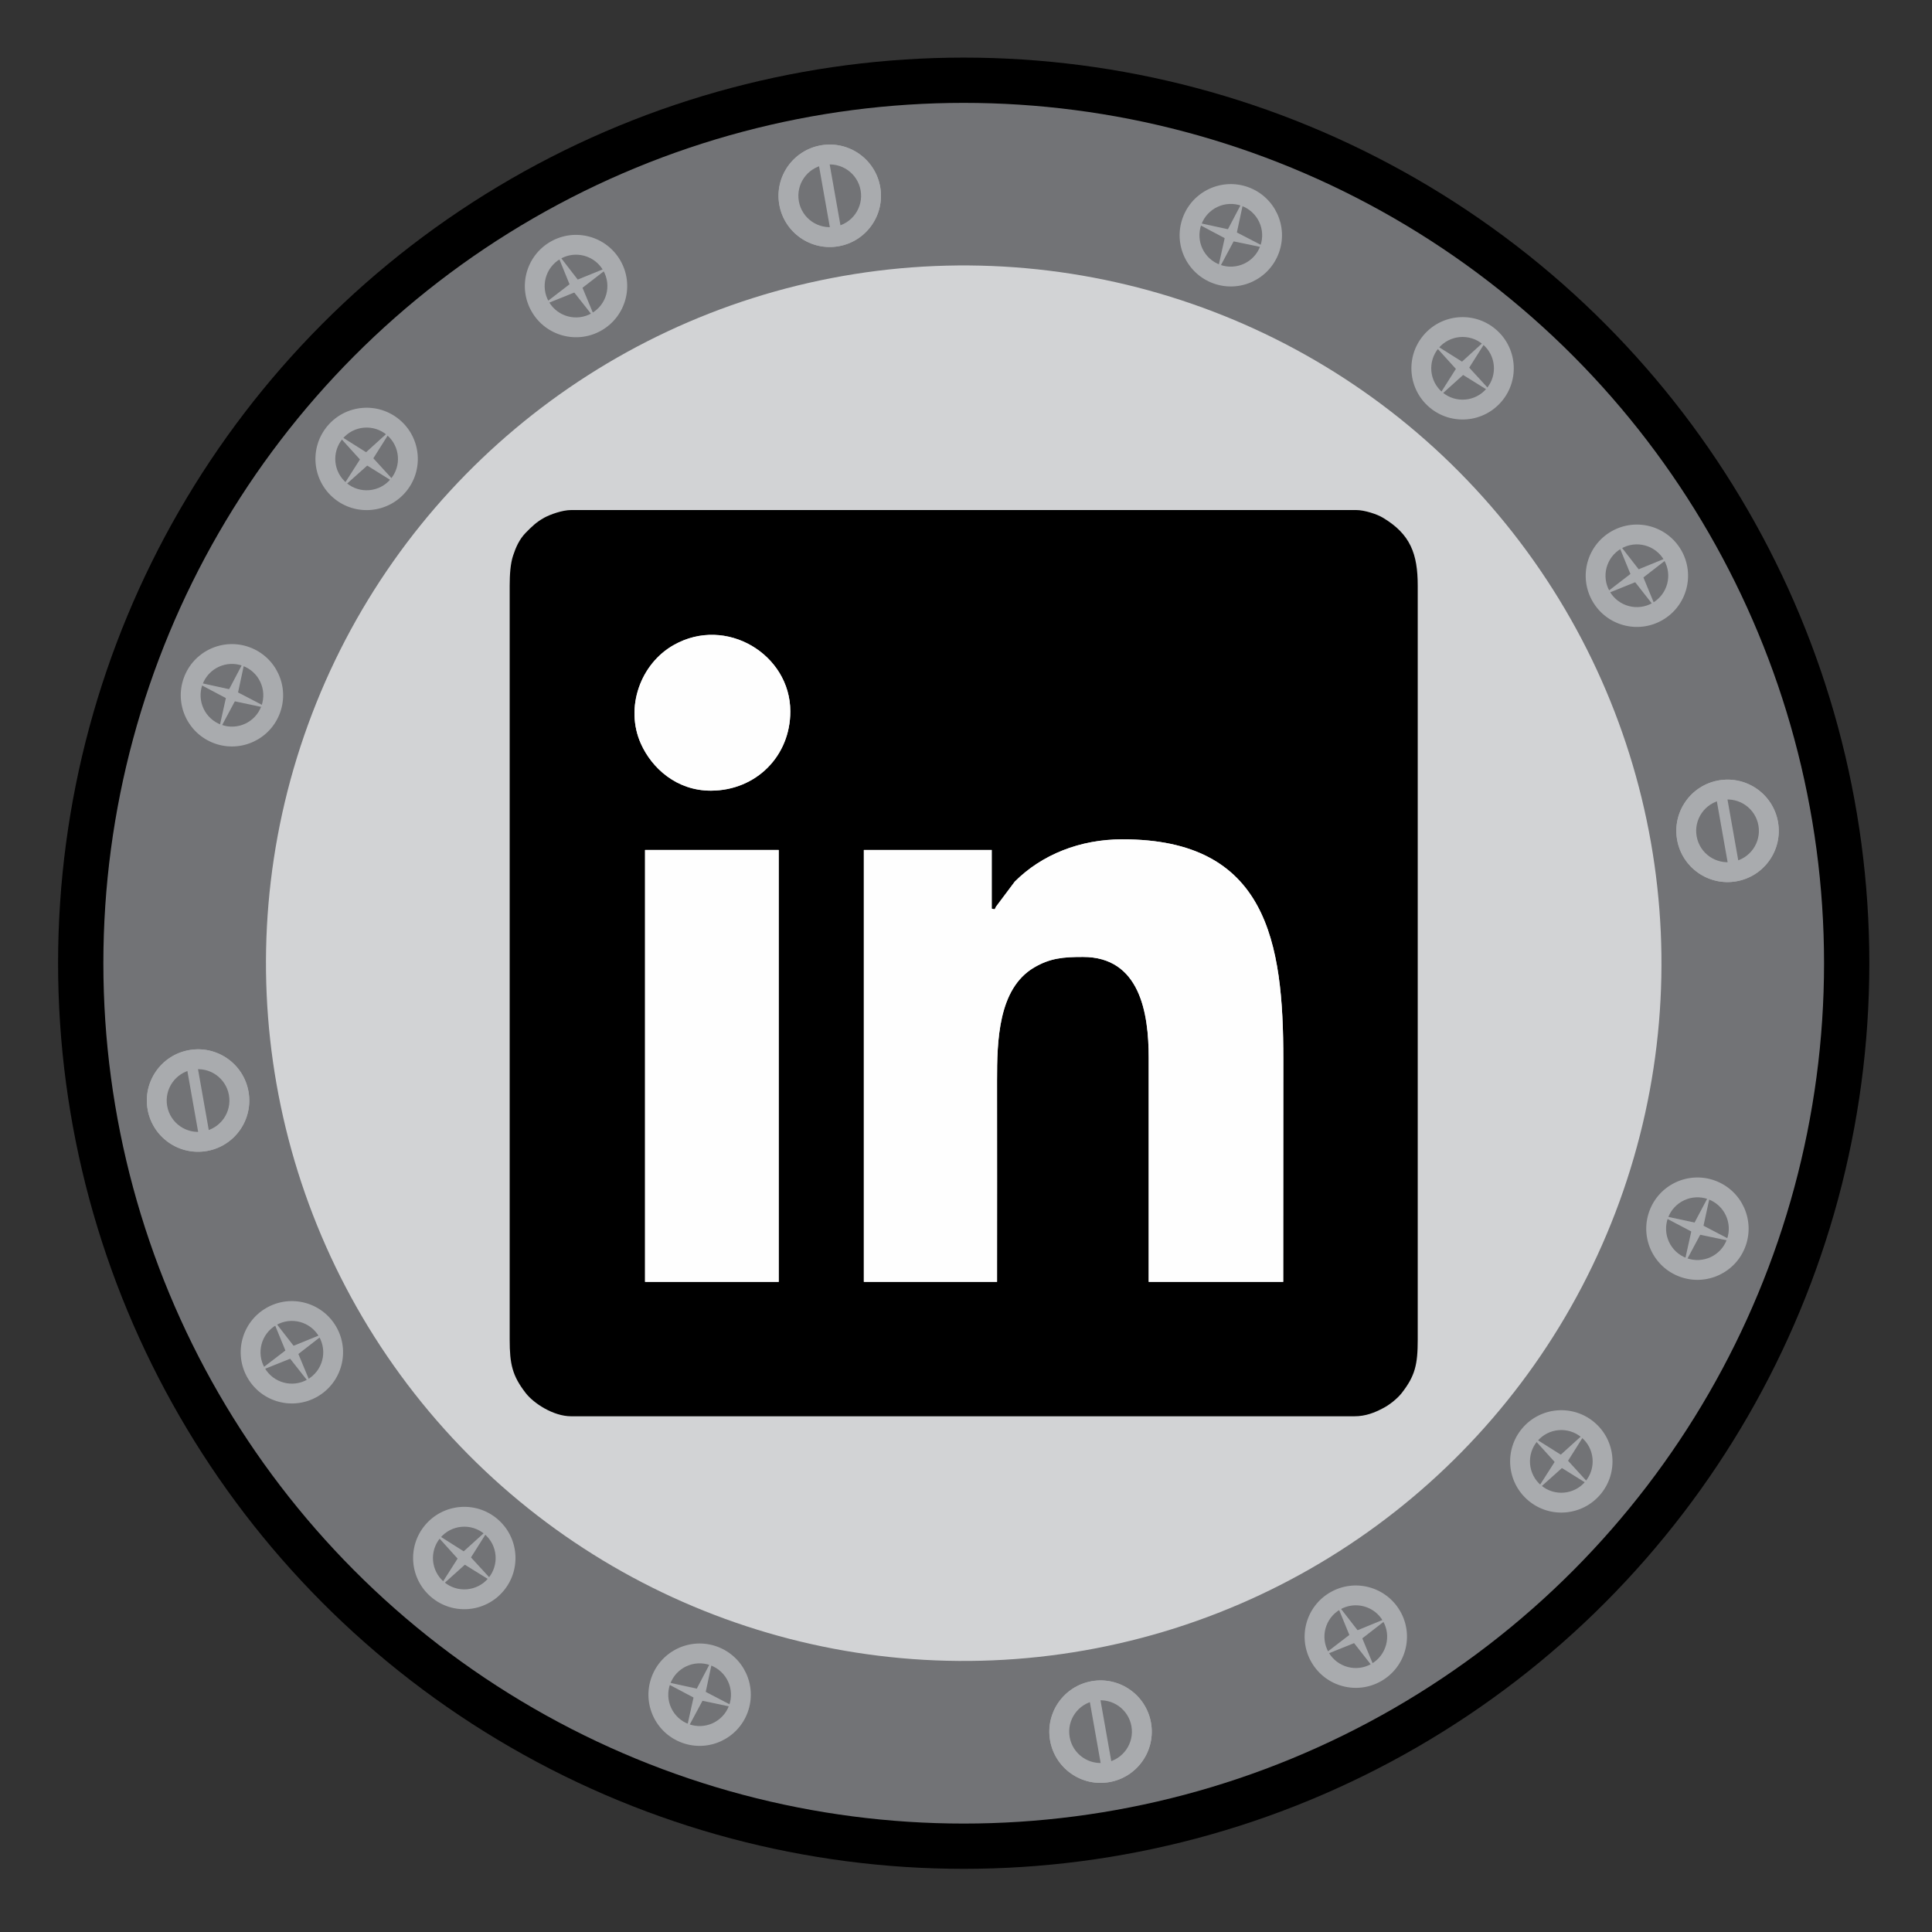 <?xml version="1.0" encoding="UTF-8"?>
<!DOCTYPE svg PUBLIC "-//W3C//DTD SVG 1.1//EN" "http://www.w3.org/Graphics/SVG/1.1/DTD/svg11.dtd">
<!-- Creator: CorelDRAW 2020 (64 Bit) -->
<svg xmlns="http://www.w3.org/2000/svg" xml:space="preserve" width="160px" height="160px" version="1.1" style="shape-rendering:geometricPrecision; text-rendering:geometricPrecision; image-rendering:optimizeQuality; fill-rule:evenodd; clip-rule:evenodd"
viewBox="0 0 160 160"
 xmlns:xlink="http://www.w3.org/1999/xlink"
 xmlns:xodm="http://www.corel.com/coreldraw/odm/2003">
 <rect x="0" y="0" width="160" height="160" fill="#333333" stroke="none"/>
 <defs>
  <style type="text/css">
   <![CDATA[
    .fil2 {fill:#D2D3D5}
    .fil3 {fill:#A9ABAE}
    .fil1 {fill:#727376}
    .fil0 {fill:black}
    .fil4 {fill:#FEFEFE}
   ]]>
  </style>
 </defs>
 <g id="Camada_x0020_1">
  <g id="_2186477892128">
   <g>
    <circle class="fil0" cx="79.81" cy="79.77" r="75"/>
    <circle class="fil1" cx="79.81" cy="79.77" r="71.25"/>
    <circle class="fil2" transform="matrix(-0.293 -1.663 1.663 -0.293 79.811 79.768)" r="34.22"/>
    <g>
     <g>
      <circle class="fil3" transform="matrix(1.029 -0.181 0.181 1.029 68.716 16.215)" r="4.06"/>
      <circle class="fil1" transform="matrix(0.63 -0.111 0.111 0.63 68.715 16.215)" r="4.06"/>
      <rect class="fil3" transform="matrix(0.341 -0.06 0.092 0.52 67.677 12.901)" width="2.58" height="12.34"/>
     </g>
     <g>
      <circle class="fil3" transform="matrix(1.029 -0.181 0.181 1.029 16.403 91.142)" r="4.06"/>
      <circle class="fil1" transform="matrix(0.63 -0.111 0.111 0.63 16.402 91.142)" r="4.06"/>
      <rect class="fil3" transform="matrix(0.341 -0.06 0.092 0.52 15.364 87.828)" width="2.58" height="12.34"/>
     </g>
     <g>
      <circle class="fil3" transform="matrix(1.029 -0.181 0.181 1.029 143.068 68.808)" r="4.06"/>
      <circle class="fil1" transform="matrix(0.63 -0.111 0.111 0.63 143.067 68.808)" r="4.06"/>
      <rect class="fil3" transform="matrix(0.341 -0.06 0.092 0.52 142.029 65.494)" width="2.58" height="12.34"/>
     </g>
     <g>
      <circle class="fil3" transform="matrix(1.029 -0.181 0.181 1.029 91.143 143.408)" r="4.06"/>
      <circle class="fil1" transform="matrix(0.63 -0.111 0.111 0.63 91.143 143.408)" r="4.06"/>
      <rect class="fil3" transform="matrix(0.341 -0.06 0.092 0.52 90.105 140.095)" width="2.58" height="12.34"/>
     </g>
    </g>
    <g>
     <g>
      <circle class="fil3" transform="matrix(0.671 -0.8 0.8 0.671 30.363 38.006)" r="4.06"/>
      <circle class="fil1" transform="matrix(0.411 -0.49 0.49 0.411 30.362 38.006)" r="4.06"/>
      <g>
       <polygon class="fil3" points="27.87,35.91 30.65,37.66 32.87,40.09 30.08,38.35 "/>
       <polygon class="fil3" points="32.46,35.51 30.02,37.72 28.25,40.49 30.7,38.3 "/>
      </g>
     </g>
     <g>
      <circle class="fil3" transform="matrix(0.671 -0.8 0.8 0.671 129.301 121.026)" r="4.06"/>
      <circle class="fil1" transform="matrix(0.411 -0.49 0.49 0.411 129.301 121.026)" r="4.06"/>
      <g>
       <polygon class="fil3" points="126.81,118.93 129.59,120.68 131.81,123.11 129.02,121.37 "/>
       <polygon class="fil3" points="131.4,118.53 128.96,120.74 127.19,123.51 129.64,121.32 "/>
      </g>
     </g>
     <g>
      <circle class="fil3" transform="matrix(0.671 -0.8 0.8 0.671 121.125 30.502)" r="4.06"/>
      <circle class="fil1" transform="matrix(0.411 -0.49 0.49 0.411 121.125 30.502)" r="4.06"/>
      <g>
       <polygon class="fil3" points="118.63,28.41 121.41,30.16 123.63,32.58 120.84,30.85 "/>
       <polygon class="fil3" points="123.22,28 120.78,30.22 119.02,32.99 121.46,30.79 "/>
      </g>
     </g>
     <g>
      <circle class="fil3" transform="matrix(0.671 -0.8 0.8 0.671 38.451 129.029)" r="4.06"/>
      <circle class="fil1" transform="matrix(0.411 -0.49 0.49 0.411 38.451 129.03)" r="4.06"/>
      <g>
       <polygon class="fil3" points="35.96,126.93 38.74,128.69 40.96,131.11 38.17,129.38 "/>
       <polygon class="fil3" points="40.55,126.53 38.11,128.74 36.34,131.52 38.79,129.32 "/>
      </g>
     </g>
    </g>
    <g>
     <g>
      <circle class="fil3" transform="matrix(0.904 -0.522 0.522 0.904 47.704 23.69)" r="4.06"/>
      <circle class="fil1" transform="matrix(0.554 -0.32 0.32 0.554 47.704 23.69)" r="4.06"/>
      <g>
       <polygon class="fil3" points="46.08,20.87 48.09,23.47 49.35,26.5 47.32,23.92 "/>
       <polygon class="fil3" points="50.53,22.06 47.48,23.3 44.87,25.31 47.92,24.08 "/>
      </g>
     </g>
     <g>
      <circle class="fil3" transform="matrix(0.904 -0.522 0.522 0.904 112.282 135.542)" r="4.06"/>
      <circle class="fil1" transform="matrix(0.554 -0.32 0.32 0.554 112.281 135.542)" r="4.06"/>
      <g>
       <polygon class="fil3" points="110.65,132.72 112.67,135.32 113.93,138.36 111.9,135.77 "/>
       <polygon class="fil3" points="115.1,133.91 112.06,135.16 109.45,137.16 112.5,135.93 "/>
      </g>
     </g>
     <g>
      <circle class="fil3" transform="matrix(0.904 -0.522 0.522 0.904 135.56 47.681)" r="4.06"/>
      <circle class="fil1" transform="matrix(0.554 -0.32 0.32 0.554 135.559 47.681)" r="4.06"/>
      <g>
       <polygon class="fil3" points="133.93,44.86 135.95,47.46 137.2,50.49 135.18,47.91 "/>
       <polygon class="fil3" points="138.38,46.05 135.33,47.3 132.73,49.3 135.78,48.07 "/>
      </g>
     </g>
     <g>
      <circle class="fil3" transform="matrix(0.904 -0.522 0.522 0.904 24.172 111.99)" r="4.06"/>
      <circle class="fil1" transform="matrix(0.554 -0.32 0.32 0.554 24.172 111.99)" r="4.06"/>
      <g>
       <polygon class="fil3" points="22.54,109.17 24.56,111.77 25.82,114.8 23.79,112.22 "/>
       <polygon class="fil3" points="26.99,110.36 23.95,111.6 21.34,113.6 24.39,112.38 "/>
      </g>
     </g>
    </g>
    <g>
     <g>
      <circle class="fil3" transform="matrix(0.357 -0.981 0.981 0.357 19.208 57.58)" r="4.06"/>
      <circle class="fil1" transform="matrix(0.219 -0.601 0.601 0.219 19.208 57.58)" r="4.06"/>
      <g>
       <polygon class="fil3" points="16.15,56.46 19.36,57.16 22.28,58.68 19.06,58 "/>
       <polygon class="fil3" points="20.32,54.52 18.79,57.43 18.08,60.64 19.63,57.74 "/>
      </g>
     </g>
     <g>
      <circle class="fil3" transform="matrix(0.357 -0.981 0.981 0.357 140.574 101.753)" r="4.06"/>
      <circle class="fil1" transform="matrix(0.219 -0.601 0.601 0.219 140.574 101.754)" r="4.06"/>
      <g>
       <polygon class="fil3" points="137.51,100.64 140.73,101.33 143.64,102.85 140.43,102.18 "/>
       <polygon class="fil3" points="141.69,98.69 140.15,101.6 139.44,104.81 140.99,101.91 "/>
      </g>
     </g>
     <g>
      <circle class="fil3" transform="matrix(0.357 -0.981 0.981 0.357 101.93 19.485)" r="4.06"/>
      <circle class="fil1" transform="matrix(0.219 -0.601 0.601 0.219 101.93 19.486)" r="4.06"/>
      <g>
       <polygon class="fil3" points="98.87,18.37 102.08,19.07 105,20.58 101.78,19.91 "/>
       <polygon class="fil3" points="103.04,16.42 101.51,19.33 100.8,22.54 102.35,19.64 "/>
      </g>
     </g>
     <g>
      <circle class="fil3" transform="matrix(0.357 -0.981 0.981 0.357 57.94 140.347)" r="4.06"/>
      <circle class="fil1" transform="matrix(0.219 -0.601 0.601 0.219 57.94 140.348)" r="4.06"/>
      <g>
       <polygon class="fil3" points="54.88,139.23 58.09,139.93 61.01,141.45 57.79,140.77 "/>
       <polygon class="fil3" points="59.05,137.28 57.52,140.2 56.81,143.4 58.36,140.51 "/>
      </g>
     </g>
    </g>
    <g>
     <g>
      <circle class="fil3" transform="matrix(1.029 -0.181 0.181 1.029 68.716 16.215)" r="4.06"/>
      <circle class="fil1" transform="matrix(0.63 -0.111 0.111 0.63 68.715 16.215)" r="4.06"/>
      <rect class="fil3" transform="matrix(0.341 -0.06 0.092 0.52 67.677 12.901)" width="2.58" height="12.34"/>
     </g>
     <g>
      <circle class="fil3" transform="matrix(1.029 -0.181 0.181 1.029 16.403 91.142)" r="4.06"/>
      <circle class="fil1" transform="matrix(0.63 -0.111 0.111 0.63 16.402 91.142)" r="4.06"/>
      <rect class="fil3" transform="matrix(0.341 -0.06 0.092 0.52 15.364 87.828)" width="2.58" height="12.34"/>
     </g>
     <g>
      <circle class="fil3" transform="matrix(1.029 -0.181 0.181 1.029 143.068 68.808)" r="4.06"/>
      <circle class="fil1" transform="matrix(0.63 -0.111 0.111 0.63 143.067 68.808)" r="4.06"/>
      <rect class="fil3" transform="matrix(0.341 -0.06 0.092 0.52 142.029 65.494)" width="2.58" height="12.34"/>
     </g>
     <g>
      <circle class="fil3" transform="matrix(1.029 -0.181 0.181 1.029 91.143 143.408)" r="4.06"/>
      <circle class="fil1" transform="matrix(0.63 -0.111 0.111 0.63 91.143 143.408)" r="4.06"/>
      <rect class="fil3" transform="matrix(0.341 -0.06 0.092 0.52 90.105 140.095)" width="2.58" height="12.34"/>
     </g>
    </g>
   </g>
   <path class="fil0" d="M53.42 70.39l11.07 0 0 35.77 -11.07 0 0 -35.77zm28.71 4.86c0.32,0.09 0.22,0.07 0.36,-0.17l1.55 -2.07c2.24,-2.24 5.41,-3.5 8.89,-3.5 12.03,-0.03 13.35,8.55 13.35,18.22l-0.01 18.43 -11.14 0 0 -18.58c0,-3.7 -0.73,-8.33 -5.44,-8.33 -1.62,0 -2.72,0.09 -4.06,0.88 -2.97,1.76 -3.06,6.07 -3.06,9.37 0,5.55 0.01,11.11 0,16.66l-11.03 0 0 -35.77 10.59 0 0 4.86zm-23.26 -9.77c-2.86,0 -4.89,-1.88 -5.79,-3.88 -1.35,-3 -0.04,-6.64 2.73,-8.19 4.33,-2.44 9.63,0.79 9.64,5.49 0.01,3.71 -2.83,6.57 -6.58,6.58zm-16.66 45.47c0,2.02 0.22,2.99 1.33,4.42 0.65,0.84 2.28,1.92 3.76,1.92l64.87 0c0.93,0 1.68,-0.31 2.31,-0.64 0.57,-0.28 1.24,-0.82 1.6,-1.28 1.11,-1.42 1.33,-2.36 1.33,-4.42l0 -62.44c0,-2.64 -0.6,-4.28 -2.91,-5.65 -0.45,-0.27 -1.49,-0.62 -2.18,-0.62l-65.02 0c-0.73,0 -1.75,0.37 -2.24,0.64 -0.66,0.37 -1.03,0.74 -1.54,1.26 -0.51,0.53 -0.8,1.18 -1.02,1.85 -0.23,0.67 -0.29,1.6 -0.29,2.52l0 62.44z"/>
   <path class="fil4" d="M82.13 75.25l0 -4.86 -10.59 0 0 35.77 11.03 0c0.01,-5.55 0,-11.11 0,-16.66 0,-3.3 0.09,-7.61 3.06,-9.37 1.34,-0.79 2.44,-0.88 4.06,-0.88 4.71,0 5.44,4.63 5.44,8.33l0 18.58 11.14 0 0.01 -18.43c0,-9.67 -1.32,-18.25 -13.35,-18.22 -3.48,0 -6.65,1.26 -8.89,3.5l-1.55 2.07c-0.14,0.24 -0.04,0.26 -0.36,0.17z"/>
   <polygon class="fil4" points="53.42,106.16 64.49,106.16 64.49,70.39 53.42,70.39 "/>
   <path class="fil4" d="M58.87 65.48c3.75,-0.01 6.59,-2.87 6.58,-6.58 -0.01,-4.7 -5.31,-7.93 -9.64,-5.49 -2.77,1.55 -4.08,5.19 -2.73,8.19 0.9,2 2.93,3.88 5.79,3.88z"/>
  </g>
 </g>
</svg>
